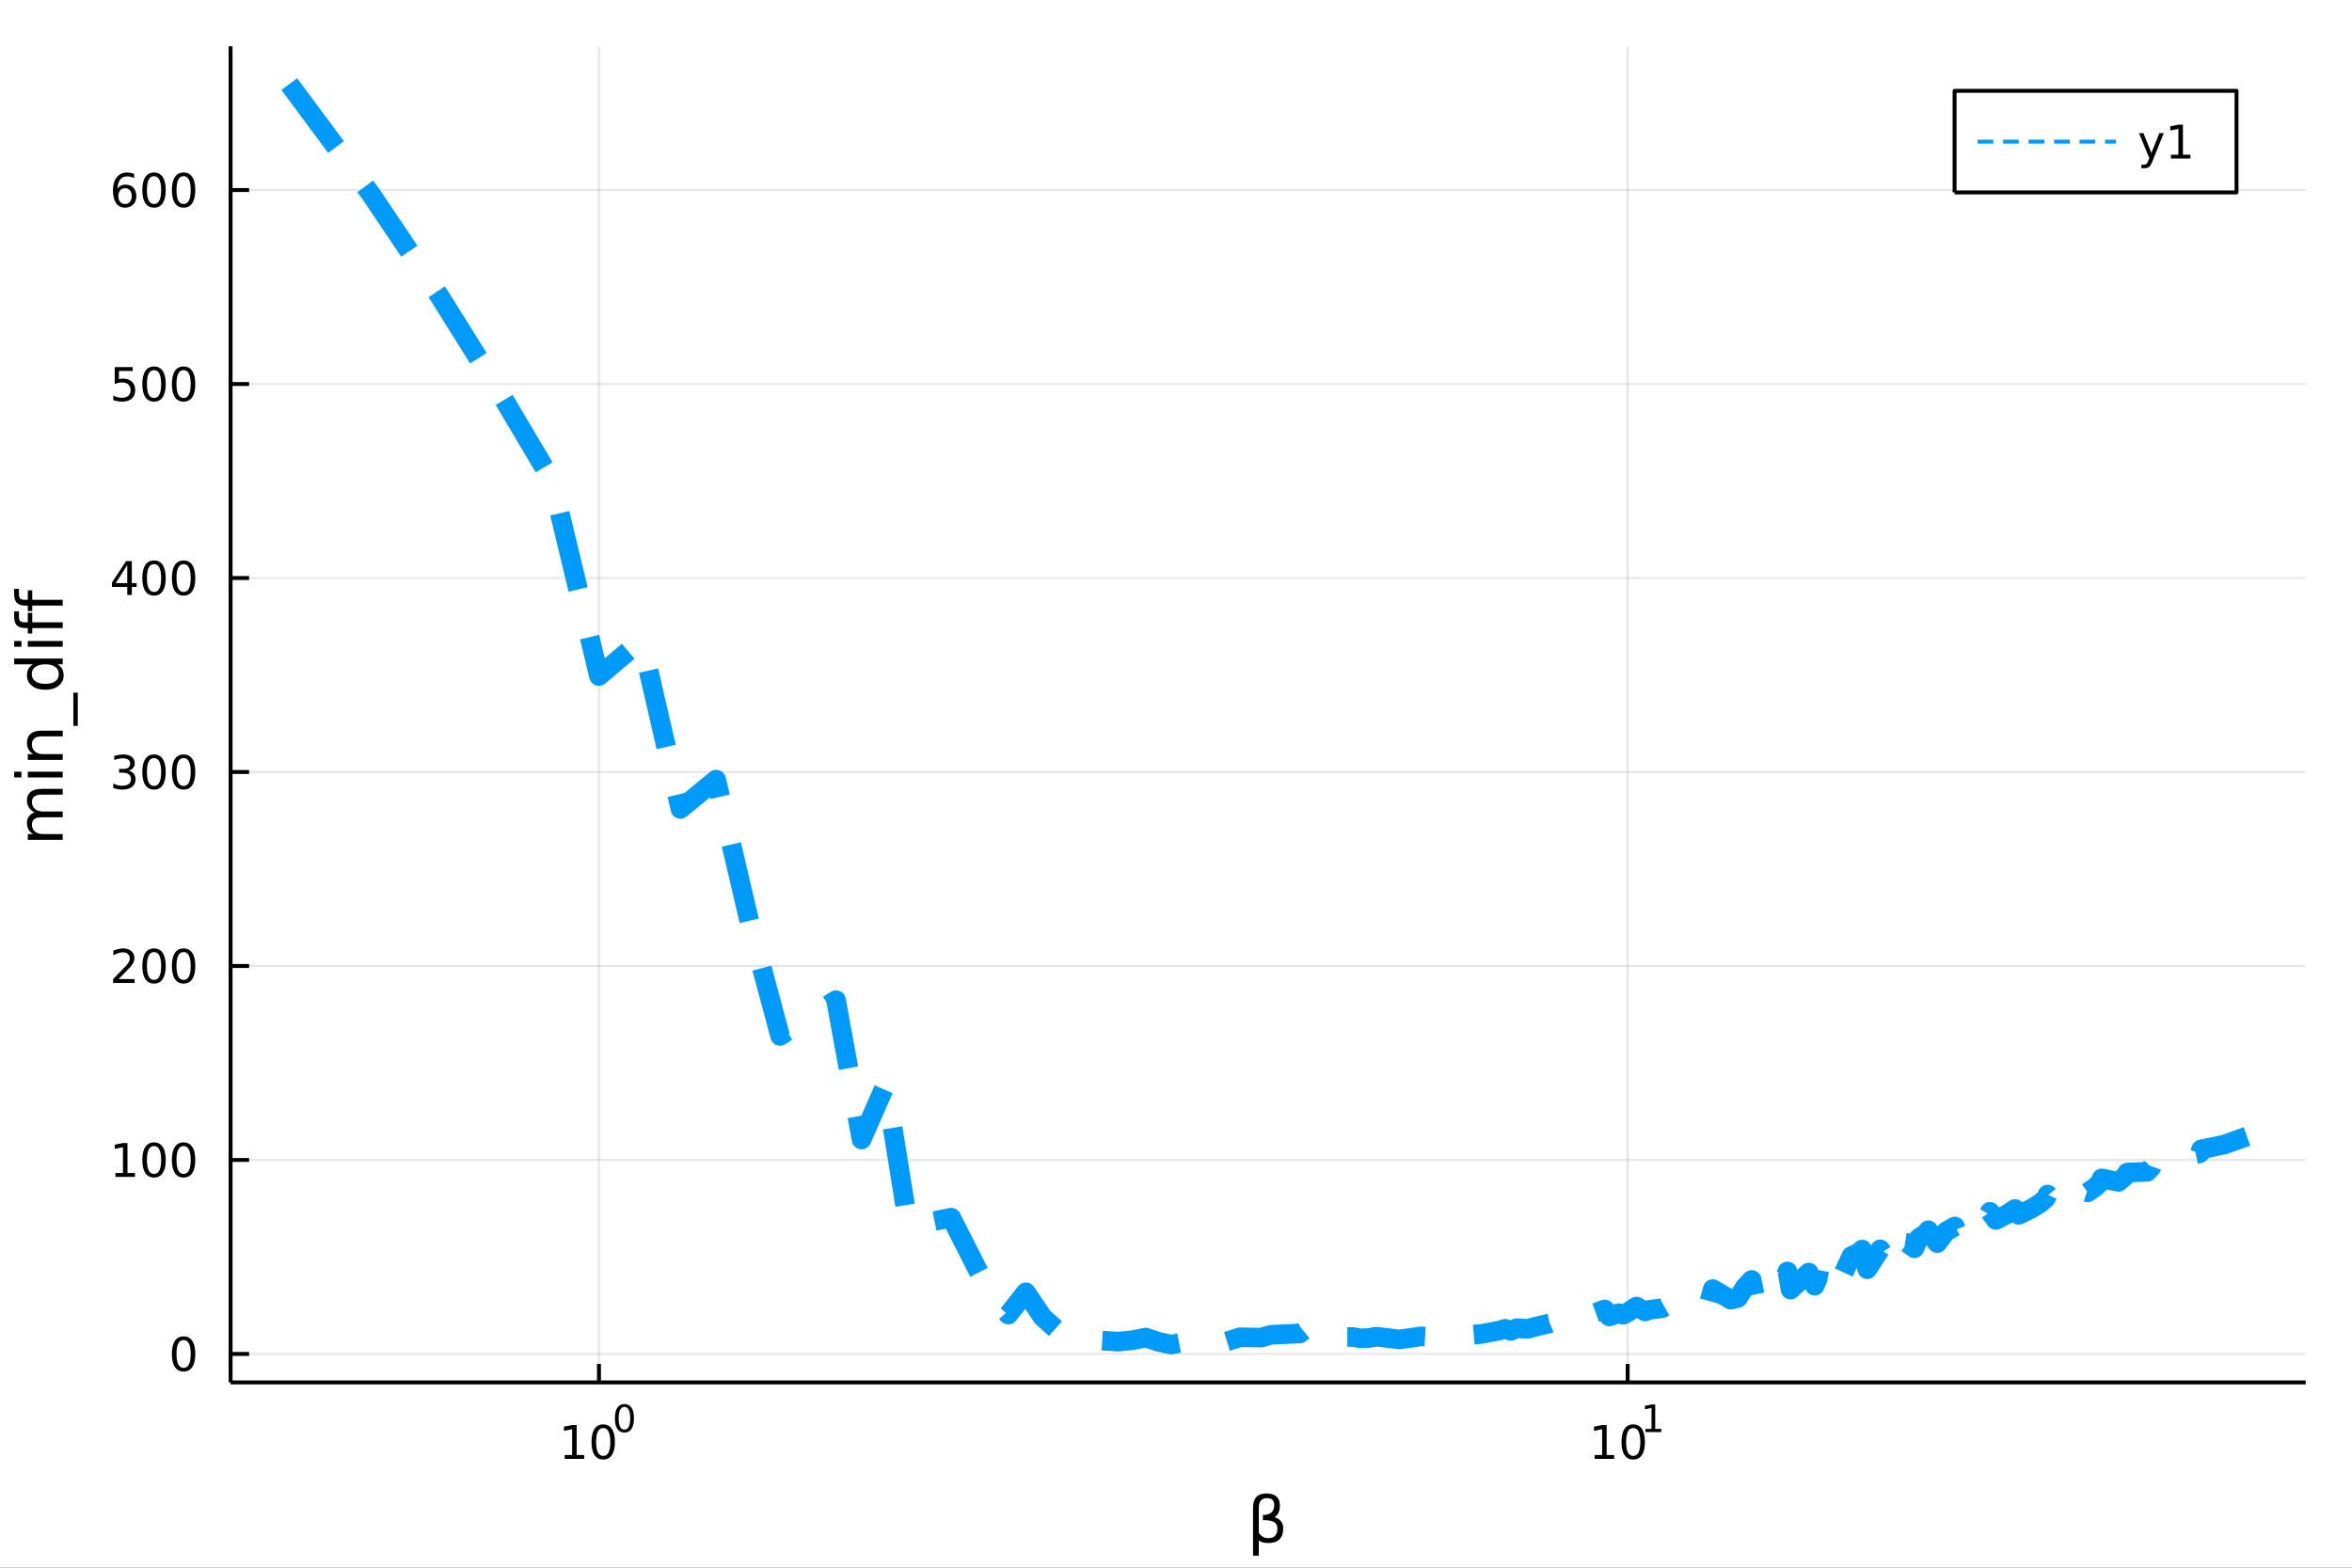 <?xml version="1.0" encoding="utf-8"?>
<svg xmlns="http://www.w3.org/2000/svg" xmlns:xlink="http://www.w3.org/1999/xlink" width="600" height="400" viewBox="0 0 2400 1600">
<rect x="0" y="0" width="2400" height="1600" fill="#333333" stroke="none"/>
<defs>
  <clipPath id="clip590">
    <rect x="0" y="0" width="2400" height="1600"/>
  </clipPath>
</defs>
<path clip-path="url(#clip590)" d="
M0 1600 L2400 1600 L2400 0 L0 0  Z
  " fill="#ffffff" fill-rule="evenodd" fill-opacity="1"/>
<defs>
  <clipPath id="clip591">
    <rect x="480" y="0" width="1681" height="1600"/>
  </clipPath>
</defs>
<path clip-path="url(#clip590)" d="
M235.283 1410.9 L2352.76 1410.9 L2352.76 47.244 L235.283 47.244  Z
  " fill="#ffffff" fill-rule="evenodd" fill-opacity="1"/>
<defs>
  <clipPath id="clip592">
    <rect x="235" y="47" width="2118" height="1365"/>
  </clipPath>
</defs>
<polyline clip-path="url(#clip592)" style="stroke:#000000; stroke-linecap:butt; stroke-linejoin:round; stroke-width:2; stroke-opacity:0.1; fill:none" points="
  611.193,1410.9 611.193,47.244 
  "/>
<polyline clip-path="url(#clip592)" style="stroke:#000000; stroke-linecap:butt; stroke-linejoin:round; stroke-width:2; stroke-opacity:0.1; fill:none" points="
  1660.86,1410.9 1660.86,47.244 
  "/>
<polyline clip-path="url(#clip590)" style="stroke:#000000; stroke-linecap:butt; stroke-linejoin:round; stroke-width:4; stroke-opacity:1; fill:none" points="
  235.283,1410.9 2352.76,1410.9 
  "/>
<polyline clip-path="url(#clip590)" style="stroke:#000000; stroke-linecap:butt; stroke-linejoin:round; stroke-width:4; stroke-opacity:1; fill:none" points="
  611.193,1410.9 611.193,1392 
  "/>
<polyline clip-path="url(#clip590)" style="stroke:#000000; stroke-linecap:butt; stroke-linejoin:round; stroke-width:4; stroke-opacity:1; fill:none" points="
  1660.86,1410.9 1660.86,1392 
  "/>
<path clip-path="url(#clip590)" d="M576.176 1485.02 L583.815 1485.02 L583.815 1458.66 L575.505 1460.32 L575.505 1456.06 L583.769 1454.4 L588.445 1454.4 L588.445 1485.02 L596.084 1485.02 L596.084 1488.96 L576.176 1488.96 L576.176 1485.02 Z" fill="#000000" fill-rule="evenodd" fill-opacity="1" /><path clip-path="url(#clip590)" d="M615.528 1457.48 Q611.917 1457.48 610.088 1461.04 Q608.283 1464.58 608.283 1471.71 Q608.283 1478.82 610.088 1482.38 Q611.917 1485.92 615.528 1485.92 Q619.162 1485.92 620.968 1482.38 Q622.796 1478.82 622.796 1471.71 Q622.796 1464.58 620.968 1461.04 Q619.162 1457.48 615.528 1457.48 M615.528 1453.77 Q621.338 1453.77 624.394 1458.38 Q627.472 1462.96 627.472 1471.71 Q627.472 1480.44 624.394 1485.04 Q621.338 1489.63 615.528 1489.63 Q609.718 1489.63 606.639 1485.04 Q603.584 1480.44 603.584 1471.71 Q603.584 1462.96 606.639 1458.38 Q609.718 1453.77 615.528 1453.77 Z" fill="#000000" fill-rule="evenodd" fill-opacity="1" /><path clip-path="url(#clip590)" d="M637.177 1435.97 Q634.243 1435.97 632.757 1438.86 Q631.29 1441.74 631.29 1447.53 Q631.29 1453.31 632.757 1456.2 Q634.243 1459.08 637.177 1459.08 Q640.13 1459.08 641.597 1456.2 Q643.083 1453.31 643.083 1447.53 Q643.083 1441.74 641.597 1438.86 Q640.13 1435.97 637.177 1435.97 M637.177 1432.96 Q641.898 1432.96 644.38 1436.7 Q646.882 1440.43 646.882 1447.53 Q646.882 1454.62 644.38 1458.37 Q641.898 1462.09 637.177 1462.09 Q632.456 1462.09 629.955 1458.37 Q627.472 1454.62 627.472 1447.53 Q627.472 1440.43 629.955 1436.7 Q632.456 1432.96 637.177 1432.96 Z" fill="#000000" fill-rule="evenodd" fill-opacity="1" /><path clip-path="url(#clip590)" d="M1627.19 1485.02 L1634.83 1485.02 L1634.83 1458.66 L1626.52 1460.32 L1626.52 1456.06 L1634.78 1454.4 L1639.46 1454.4 L1639.46 1485.02 L1647.1 1485.02 L1647.1 1488.96 L1627.19 1488.96 L1627.19 1485.02 Z" fill="#000000" fill-rule="evenodd" fill-opacity="1" /><path clip-path="url(#clip590)" d="M1666.54 1457.48 Q1662.93 1457.48 1661.1 1461.04 Q1659.3 1464.58 1659.3 1471.71 Q1659.3 1478.82 1661.1 1482.38 Q1662.93 1485.92 1666.54 1485.92 Q1670.18 1485.92 1671.98 1482.38 Q1673.81 1478.82 1673.81 1471.71 Q1673.81 1464.58 1671.98 1461.04 Q1670.18 1457.48 1666.54 1457.48 M1666.54 1453.77 Q1672.35 1453.77 1675.41 1458.38 Q1678.49 1462.96 1678.49 1471.71 Q1678.49 1480.44 1675.41 1485.04 Q1672.35 1489.63 1666.54 1489.63 Q1660.73 1489.63 1657.65 1485.04 Q1654.6 1480.44 1654.6 1471.71 Q1654.6 1462.96 1657.65 1458.38 Q1660.73 1453.77 1666.54 1453.77 Z" fill="#000000" fill-rule="evenodd" fill-opacity="1" /><path clip-path="url(#clip590)" d="M1679.03 1458.35 L1685.24 1458.35 L1685.24 1436.93 L1678.49 1438.28 L1678.49 1434.82 L1685.2 1433.47 L1689 1433.47 L1689 1458.35 L1695.21 1458.35 L1695.21 1461.55 L1679.03 1461.55 L1679.03 1458.35 Z" fill="#000000" fill-rule="evenodd" fill-opacity="1" /><path clip-path="url(#clip590)" d="M1284.5 1571.99 L1284.5 1587.74 L1278.61 1587.74 L1278.61 1538.76 Q1278.61 1524.25 1292.17 1524.25 Q1305.99 1524.25 1305.99 1536.5 Q1305.99 1545.22 1300.51 1548.4 Q1309.42 1551.27 1309.42 1559.77 Q1309.42 1574.85 1294.08 1574.85 Q1287.34 1574.85 1284.5 1571.99 M1284.5 1564.35 Q1288.04 1569.86 1294.31 1569.86 Q1303.47 1569.86 1303.47 1559.86 Q1303.47 1550.89 1288.7 1551.59 L1288.7 1546.18 Q1300.26 1546.18 1300.26 1535.99 Q1300.26 1529.02 1292.81 1529.02 Q1284.5 1529.02 1284.5 1538.95 L1284.5 1564.35 Z" fill="#000000" fill-rule="evenodd" fill-opacity="1" /><polyline clip-path="url(#clip592)" style="stroke:#000000; stroke-linecap:butt; stroke-linejoin:round; stroke-width:2; stroke-opacity:0.1; fill:none" points="
  235.283,1381.85 2352.76,1381.85 
  "/>
<polyline clip-path="url(#clip592)" style="stroke:#000000; stroke-linecap:butt; stroke-linejoin:round; stroke-width:2; stroke-opacity:0.1; fill:none" points="
  235.283,1183.87 2352.76,1183.87 
  "/>
<polyline clip-path="url(#clip592)" style="stroke:#000000; stroke-linecap:butt; stroke-linejoin:round; stroke-width:2; stroke-opacity:0.1; fill:none" points="
  235.283,985.885 2352.76,985.885 
  "/>
<polyline clip-path="url(#clip592)" style="stroke:#000000; stroke-linecap:butt; stroke-linejoin:round; stroke-width:2; stroke-opacity:0.1; fill:none" points="
  235.283,787.905 2352.76,787.905 
  "/>
<polyline clip-path="url(#clip592)" style="stroke:#000000; stroke-linecap:butt; stroke-linejoin:round; stroke-width:2; stroke-opacity:0.1; fill:none" points="
  235.283,589.925 2352.76,589.925 
  "/>
<polyline clip-path="url(#clip592)" style="stroke:#000000; stroke-linecap:butt; stroke-linejoin:round; stroke-width:2; stroke-opacity:0.1; fill:none" points="
  235.283,391.945 2352.76,391.945 
  "/>
<polyline clip-path="url(#clip592)" style="stroke:#000000; stroke-linecap:butt; stroke-linejoin:round; stroke-width:2; stroke-opacity:0.1; fill:none" points="
  235.283,193.965 2352.76,193.965 
  "/>
<polyline clip-path="url(#clip590)" style="stroke:#000000; stroke-linecap:butt; stroke-linejoin:round; stroke-width:4; stroke-opacity:1; fill:none" points="
  235.283,1410.9 235.283,47.244 
  "/>
<polyline clip-path="url(#clip590)" style="stroke:#000000; stroke-linecap:butt; stroke-linejoin:round; stroke-width:4; stroke-opacity:1; fill:none" points="
  235.283,1381.85 254.18,1381.85 
  "/>
<polyline clip-path="url(#clip590)" style="stroke:#000000; stroke-linecap:butt; stroke-linejoin:round; stroke-width:4; stroke-opacity:1; fill:none" points="
  235.283,1183.87 254.18,1183.87 
  "/>
<polyline clip-path="url(#clip590)" style="stroke:#000000; stroke-linecap:butt; stroke-linejoin:round; stroke-width:4; stroke-opacity:1; fill:none" points="
  235.283,985.885 254.18,985.885 
  "/>
<polyline clip-path="url(#clip590)" style="stroke:#000000; stroke-linecap:butt; stroke-linejoin:round; stroke-width:4; stroke-opacity:1; fill:none" points="
  235.283,787.905 254.18,787.905 
  "/>
<polyline clip-path="url(#clip590)" style="stroke:#000000; stroke-linecap:butt; stroke-linejoin:round; stroke-width:4; stroke-opacity:1; fill:none" points="
  235.283,589.925 254.18,589.925 
  "/>
<polyline clip-path="url(#clip590)" style="stroke:#000000; stroke-linecap:butt; stroke-linejoin:round; stroke-width:4; stroke-opacity:1; fill:none" points="
  235.283,391.945 254.18,391.945 
  "/>
<polyline clip-path="url(#clip590)" style="stroke:#000000; stroke-linecap:butt; stroke-linejoin:round; stroke-width:4; stroke-opacity:1; fill:none" points="
  235.283,193.965 254.18,193.965 
  "/>
<path clip-path="url(#clip590)" d="M187.338 1367.64 Q183.727 1367.64 181.899 1371.21 Q180.093 1374.75 180.093 1381.88 Q180.093 1388.99 181.899 1392.55 Q183.727 1396.09 187.338 1396.09 Q190.973 1396.09 192.778 1392.55 Q194.607 1388.99 194.607 1381.88 Q194.607 1374.75 192.778 1371.21 Q190.973 1367.64 187.338 1367.64 M187.338 1363.94 Q193.149 1363.94 196.204 1368.55 Q199.283 1373.13 199.283 1381.88 Q199.283 1390.61 196.204 1395.21 Q193.149 1399.8 187.338 1399.8 Q181.528 1399.8 178.45 1395.21 Q175.394 1390.61 175.394 1381.88 Q175.394 1373.13 178.45 1368.55 Q181.528 1363.94 187.338 1363.94 Z" fill="#000000" fill-rule="evenodd" fill-opacity="1" /><path clip-path="url(#clip590)" d="M117.825 1197.21 L125.464 1197.21 L125.464 1170.84 L117.154 1172.51 L117.154 1168.25 L125.418 1166.59 L130.093 1166.59 L130.093 1197.21 L137.732 1197.21 L137.732 1201.15 L117.825 1201.15 L117.825 1197.21 Z" fill="#000000" fill-rule="evenodd" fill-opacity="1" /><path clip-path="url(#clip590)" d="M157.177 1169.66 Q153.566 1169.66 151.737 1173.23 Q149.931 1176.77 149.931 1183.9 Q149.931 1191.01 151.737 1194.57 Q153.566 1198.11 157.177 1198.11 Q160.811 1198.11 162.616 1194.57 Q164.445 1191.01 164.445 1183.9 Q164.445 1176.77 162.616 1173.23 Q160.811 1169.66 157.177 1169.66 M157.177 1165.96 Q162.987 1165.96 166.042 1170.57 Q169.121 1175.15 169.121 1183.9 Q169.121 1192.63 166.042 1197.23 Q162.987 1201.82 157.177 1201.82 Q151.366 1201.82 148.288 1197.23 Q145.232 1192.63 145.232 1183.9 Q145.232 1175.15 148.288 1170.57 Q151.366 1165.96 157.177 1165.96 Z" fill="#000000" fill-rule="evenodd" fill-opacity="1" /><path clip-path="url(#clip590)" d="M187.338 1169.66 Q183.727 1169.66 181.899 1173.23 Q180.093 1176.77 180.093 1183.9 Q180.093 1191.01 181.899 1194.57 Q183.727 1198.11 187.338 1198.11 Q190.973 1198.11 192.778 1194.57 Q194.607 1191.01 194.607 1183.9 Q194.607 1176.77 192.778 1173.23 Q190.973 1169.66 187.338 1169.66 M187.338 1165.96 Q193.149 1165.96 196.204 1170.57 Q199.283 1175.15 199.283 1183.9 Q199.283 1192.63 196.204 1197.23 Q193.149 1201.82 187.338 1201.82 Q181.528 1201.82 178.45 1197.23 Q175.394 1192.63 175.394 1183.9 Q175.394 1175.15 178.45 1170.57 Q181.528 1165.96 187.338 1165.96 Z" fill="#000000" fill-rule="evenodd" fill-opacity="1" /><path clip-path="url(#clip590)" d="M121.043 999.23 L137.362 999.23 L137.362 1003.17 L115.418 1003.17 L115.418 999.23 Q118.08 996.476 122.663 991.846 Q127.269 987.193 128.45 985.851 Q130.695 983.328 131.575 981.591 Q132.478 979.832 132.478 978.142 Q132.478 975.388 130.533 973.652 Q128.612 971.916 125.51 971.916 Q123.311 971.916 120.857 972.679 Q118.427 973.443 115.649 974.994 L115.649 970.272 Q118.473 969.138 120.927 968.559 Q123.38 967.98 125.418 967.98 Q130.788 967.98 133.982 970.666 Q137.177 973.351 137.177 977.841 Q137.177 979.971 136.367 981.892 Q135.579 983.791 133.473 986.383 Q132.894 987.054 129.792 990.272 Q126.691 993.466 121.043 999.23 Z" fill="#000000" fill-rule="evenodd" fill-opacity="1" /><path clip-path="url(#clip590)" d="M157.177 971.684 Q153.566 971.684 151.737 975.249 Q149.931 978.791 149.931 985.92 Q149.931 993.027 151.737 996.591 Q153.566 1000.13 157.177 1000.13 Q160.811 1000.13 162.616 996.591 Q164.445 993.027 164.445 985.92 Q164.445 978.791 162.616 975.249 Q160.811 971.684 157.177 971.684 M157.177 967.98 Q162.987 967.98 166.042 972.587 Q169.121 977.17 169.121 985.92 Q169.121 994.647 166.042 999.253 Q162.987 1003.84 157.177 1003.84 Q151.366 1003.84 148.288 999.253 Q145.232 994.647 145.232 985.92 Q145.232 977.17 148.288 972.587 Q151.366 967.98 157.177 967.98 Z" fill="#000000" fill-rule="evenodd" fill-opacity="1" /><path clip-path="url(#clip590)" d="M187.338 971.684 Q183.727 971.684 181.899 975.249 Q180.093 978.791 180.093 985.92 Q180.093 993.027 181.899 996.591 Q183.727 1000.13 187.338 1000.13 Q190.973 1000.13 192.778 996.591 Q194.607 993.027 194.607 985.92 Q194.607 978.791 192.778 975.249 Q190.973 971.684 187.338 971.684 M187.338 967.98 Q193.149 967.98 196.204 972.587 Q199.283 977.17 199.283 985.92 Q199.283 994.647 196.204 999.253 Q193.149 1003.84 187.338 1003.84 Q181.528 1003.84 178.45 999.253 Q175.394 994.647 175.394 985.92 Q175.394 977.17 178.45 972.587 Q181.528 967.98 187.338 967.98 Z" fill="#000000" fill-rule="evenodd" fill-opacity="1" /><path clip-path="url(#clip590)" d="M131.181 786.551 Q134.538 787.269 136.413 789.537 Q138.311 791.806 138.311 795.139 Q138.311 800.255 134.792 803.056 Q131.274 805.857 124.793 805.857 Q122.617 805.857 120.302 805.417 Q118.01 805 115.556 804.144 L115.556 799.63 Q117.501 800.764 119.816 801.343 Q122.13 801.922 124.654 801.922 Q129.052 801.922 131.343 800.185 Q133.658 798.449 133.658 795.139 Q133.658 792.084 131.505 790.371 Q129.376 788.635 125.556 788.635 L121.529 788.635 L121.529 784.792 L125.742 784.792 Q129.191 784.792 131.019 783.426 Q132.848 782.037 132.848 779.445 Q132.848 776.783 130.95 775.371 Q129.075 773.936 125.556 773.936 Q123.635 773.936 121.436 774.352 Q119.237 774.769 116.598 775.649 L116.598 771.482 Q119.26 770.741 121.575 770.371 Q123.913 770 125.973 770 Q131.297 770 134.399 772.431 Q137.501 774.838 137.501 778.959 Q137.501 781.829 135.857 783.82 Q134.214 785.787 131.181 786.551 Z" fill="#000000" fill-rule="evenodd" fill-opacity="1" /><path clip-path="url(#clip590)" d="M157.177 773.704 Q153.566 773.704 151.737 777.269 Q149.931 780.811 149.931 787.94 Q149.931 795.047 151.737 798.611 Q153.566 802.153 157.177 802.153 Q160.811 802.153 162.616 798.611 Q164.445 795.047 164.445 787.94 Q164.445 780.811 162.616 777.269 Q160.811 773.704 157.177 773.704 M157.177 770 Q162.987 770 166.042 774.607 Q169.121 779.19 169.121 787.94 Q169.121 796.667 166.042 801.273 Q162.987 805.857 157.177 805.857 Q151.366 805.857 148.288 801.273 Q145.232 796.667 145.232 787.94 Q145.232 779.19 148.288 774.607 Q151.366 770 157.177 770 Z" fill="#000000" fill-rule="evenodd" fill-opacity="1" /><path clip-path="url(#clip590)" d="M187.338 773.704 Q183.727 773.704 181.899 777.269 Q180.093 780.811 180.093 787.94 Q180.093 795.047 181.899 798.611 Q183.727 802.153 187.338 802.153 Q190.973 802.153 192.778 798.611 Q194.607 795.047 194.607 787.94 Q194.607 780.811 192.778 777.269 Q190.973 773.704 187.338 773.704 M187.338 770 Q193.149 770 196.204 774.607 Q199.283 779.19 199.283 787.94 Q199.283 796.667 196.204 801.273 Q193.149 805.857 187.338 805.857 Q181.528 805.857 178.45 801.273 Q175.394 796.667 175.394 787.94 Q175.394 779.19 178.45 774.607 Q181.528 770 187.338 770 Z" fill="#000000" fill-rule="evenodd" fill-opacity="1" /><path clip-path="url(#clip590)" d="M129.862 576.719 L118.056 595.168 L129.862 595.168 L129.862 576.719 M128.635 572.645 L134.515 572.645 L134.515 595.168 L139.445 595.168 L139.445 599.057 L134.515 599.057 L134.515 607.205 L129.862 607.205 L129.862 599.057 L114.26 599.057 L114.26 594.543 L128.635 572.645 Z" fill="#000000" fill-rule="evenodd" fill-opacity="1" /><path clip-path="url(#clip590)" d="M157.177 575.724 Q153.566 575.724 151.737 579.289 Q149.931 582.83 149.931 589.96 Q149.931 597.067 151.737 600.631 Q153.566 604.173 157.177 604.173 Q160.811 604.173 162.616 600.631 Q164.445 597.067 164.445 589.96 Q164.445 582.83 162.616 579.289 Q160.811 575.724 157.177 575.724 M157.177 572.02 Q162.987 572.02 166.042 576.627 Q169.121 581.21 169.121 589.96 Q169.121 598.687 166.042 603.293 Q162.987 607.877 157.177 607.877 Q151.366 607.877 148.288 603.293 Q145.232 598.687 145.232 589.96 Q145.232 581.21 148.288 576.627 Q151.366 572.02 157.177 572.02 Z" fill="#000000" fill-rule="evenodd" fill-opacity="1" /><path clip-path="url(#clip590)" d="M187.338 575.724 Q183.727 575.724 181.899 579.289 Q180.093 582.83 180.093 589.96 Q180.093 597.067 181.899 600.631 Q183.727 604.173 187.338 604.173 Q190.973 604.173 192.778 600.631 Q194.607 597.067 194.607 589.96 Q194.607 582.83 192.778 579.289 Q190.973 575.724 187.338 575.724 M187.338 572.02 Q193.149 572.02 196.204 576.627 Q199.283 581.21 199.283 589.96 Q199.283 598.687 196.204 603.293 Q193.149 607.877 187.338 607.877 Q181.528 607.877 178.45 603.293 Q175.394 598.687 175.394 589.96 Q175.394 581.21 178.45 576.627 Q181.528 572.02 187.338 572.02 Z" fill="#000000" fill-rule="evenodd" fill-opacity="1" /><path clip-path="url(#clip590)" d="M117.061 374.665 L135.417 374.665 L135.417 378.6 L121.343 378.6 L121.343 387.073 Q122.362 386.725 123.38 386.563 Q124.399 386.378 125.418 386.378 Q131.205 386.378 134.584 389.55 Q137.964 392.721 137.964 398.137 Q137.964 403.716 134.492 406.818 Q131.019 409.897 124.7 409.897 Q122.524 409.897 120.255 409.526 Q118.01 409.156 115.603 408.415 L115.603 403.716 Q117.686 404.85 119.908 405.406 Q122.13 405.961 124.607 405.961 Q128.612 405.961 130.95 403.855 Q133.288 401.749 133.288 398.137 Q133.288 394.526 130.95 392.42 Q128.612 390.313 124.607 390.313 Q122.732 390.313 120.857 390.73 Q119.006 391.147 117.061 392.026 L117.061 374.665 Z" fill="#000000" fill-rule="evenodd" fill-opacity="1" /><path clip-path="url(#clip590)" d="M157.177 377.744 Q153.566 377.744 151.737 381.309 Q149.931 384.85 149.931 391.98 Q149.931 399.086 151.737 402.651 Q153.566 406.193 157.177 406.193 Q160.811 406.193 162.616 402.651 Q164.445 399.086 164.445 391.98 Q164.445 384.85 162.616 381.309 Q160.811 377.744 157.177 377.744 M157.177 374.04 Q162.987 374.04 166.042 378.647 Q169.121 383.23 169.121 391.98 Q169.121 400.707 166.042 405.313 Q162.987 409.897 157.177 409.897 Q151.366 409.897 148.288 405.313 Q145.232 400.707 145.232 391.98 Q145.232 383.23 148.288 378.647 Q151.366 374.04 157.177 374.04 Z" fill="#000000" fill-rule="evenodd" fill-opacity="1" /><path clip-path="url(#clip590)" d="M187.338 377.744 Q183.727 377.744 181.899 381.309 Q180.093 384.85 180.093 391.98 Q180.093 399.086 181.899 402.651 Q183.727 406.193 187.338 406.193 Q190.973 406.193 192.778 402.651 Q194.607 399.086 194.607 391.98 Q194.607 384.85 192.778 381.309 Q190.973 377.744 187.338 377.744 M187.338 374.04 Q193.149 374.04 196.204 378.647 Q199.283 383.23 199.283 391.98 Q199.283 400.707 196.204 405.313 Q193.149 409.897 187.338 409.897 Q181.528 409.897 178.45 405.313 Q175.394 400.707 175.394 391.98 Q175.394 383.23 178.45 378.647 Q181.528 374.04 187.338 374.04 Z" fill="#000000" fill-rule="evenodd" fill-opacity="1" /><path clip-path="url(#clip590)" d="M127.593 192.102 Q124.445 192.102 122.593 194.255 Q120.765 196.407 120.765 200.157 Q120.765 203.884 122.593 206.06 Q124.445 208.213 127.593 208.213 Q130.742 208.213 132.57 206.06 Q134.422 203.884 134.422 200.157 Q134.422 196.407 132.57 194.255 Q130.742 192.102 127.593 192.102 M136.876 177.449 L136.876 181.708 Q135.117 180.875 133.311 180.435 Q131.529 179.995 129.769 179.995 Q125.14 179.995 122.686 183.12 Q120.255 186.245 119.908 192.565 Q121.274 190.551 123.334 189.486 Q125.394 188.398 127.871 188.398 Q133.08 188.398 136.089 191.569 Q139.121 194.718 139.121 200.157 Q139.121 205.481 135.973 208.699 Q132.825 211.917 127.593 211.917 Q121.598 211.917 118.427 207.333 Q115.256 202.727 115.256 194 Q115.256 185.806 119.144 180.945 Q123.033 176.06 129.584 176.06 Q131.343 176.06 133.126 176.408 Q134.931 176.755 136.876 177.449 Z" fill="#000000" fill-rule="evenodd" fill-opacity="1" /><path clip-path="url(#clip590)" d="M157.177 179.764 Q153.566 179.764 151.737 183.329 Q149.931 186.87 149.931 194 Q149.931 201.106 151.737 204.671 Q153.566 208.213 157.177 208.213 Q160.811 208.213 162.616 204.671 Q164.445 201.106 164.445 194 Q164.445 186.87 162.616 183.329 Q160.811 179.764 157.177 179.764 M157.177 176.06 Q162.987 176.06 166.042 180.667 Q169.121 185.25 169.121 194 Q169.121 202.727 166.042 207.333 Q162.987 211.917 157.177 211.917 Q151.366 211.917 148.288 207.333 Q145.232 202.727 145.232 194 Q145.232 185.25 148.288 180.667 Q151.366 176.06 157.177 176.06 Z" fill="#000000" fill-rule="evenodd" fill-opacity="1" /><path clip-path="url(#clip590)" d="M187.338 179.764 Q183.727 179.764 181.899 183.329 Q180.093 186.87 180.093 194 Q180.093 201.106 181.899 204.671 Q183.727 208.213 187.338 208.213 Q190.973 208.213 192.778 204.671 Q194.607 201.106 194.607 194 Q194.607 186.87 192.778 183.329 Q190.973 179.764 187.338 179.764 M187.338 176.06 Q193.149 176.06 196.204 180.667 Q199.283 185.25 199.283 194 Q199.283 202.727 196.204 207.333 Q193.149 211.917 187.338 211.917 Q181.528 211.917 178.45 207.333 Q175.394 202.727 175.394 194 Q175.394 185.25 178.45 180.667 Q181.528 176.06 187.338 176.06 Z" fill="#000000" fill-rule="evenodd" fill-opacity="1" /><path clip-path="url(#clip590)" d="M35.199 829.203 Q31.253 827.007 29.375 823.951 Q27.497 820.896 27.497 816.758 Q27.497 811.188 31.412 808.164 Q35.295 805.141 42.488 805.141 L64.004 805.141 L64.004 811.029 L42.679 811.029 Q37.555 811.029 35.072 812.843 Q32.589 814.657 32.589 818.381 Q32.589 822.933 35.613 825.574 Q38.637 828.216 43.857 828.216 L64.004 828.216 L64.004 834.105 L42.679 834.105 Q37.523 834.105 35.072 835.919 Q32.589 837.733 32.589 841.521 Q32.589 846.008 35.645 848.65 Q38.669 851.292 43.857 851.292 L64.004 851.292 L64.004 857.18 L28.356 857.18 L28.356 851.292 L33.894 851.292 Q30.616 849.287 29.056 846.486 Q27.497 843.685 27.497 839.834 Q27.497 835.951 29.47 833.245 Q31.444 830.508 35.199 829.203 Z" fill="#000000" fill-rule="evenodd" fill-opacity="1" /><path clip-path="url(#clip590)" d="M28.356 793.459 L28.356 787.603 L64.004 787.603 L64.004 793.459 L28.356 793.459 M14.479 793.459 L14.479 787.603 L21.895 787.603 L21.895 793.459 L14.479 793.459 Z" fill="#000000" fill-rule="evenodd" fill-opacity="1" /><path clip-path="url(#clip590)" d="M42.488 745.717 L64.004 745.717 L64.004 751.573 L42.679 751.573 Q37.618 751.573 35.104 753.547 Q32.589 755.52 32.589 759.467 Q32.589 764.209 35.613 766.946 Q38.637 769.684 43.857 769.684 L64.004 769.684 L64.004 775.572 L28.356 775.572 L28.356 769.684 L33.894 769.684 Q30.68 767.583 29.088 764.75 Q27.497 761.886 27.497 758.162 Q27.497 752.019 31.316 748.868 Q35.104 745.717 42.488 745.717 Z" fill="#000000" fill-rule="evenodd" fill-opacity="1" /><path clip-path="url(#clip590)" d="M74.826 706.95 L79.377 706.95 L79.377 740.815 L74.826 740.815 L74.826 706.95 Z" fill="#000000" fill-rule="evenodd" fill-opacity="1" /><path clip-path="url(#clip590)" d="M33.767 677.986 L14.479 677.986 L14.479 672.129 L64.004 672.129 L64.004 677.986 L58.657 677.986 Q61.84 679.832 63.399 682.664 Q64.927 685.465 64.927 689.412 Q64.927 695.873 59.771 699.947 Q54.615 703.989 46.212 703.989 Q37.809 703.989 32.653 699.947 Q27.497 695.873 27.497 689.412 Q27.497 685.465 29.056 682.664 Q30.584 679.832 33.767 677.986 M46.212 697.942 Q52.673 697.942 56.365 695.3 Q60.026 692.627 60.026 687.98 Q60.026 683.333 56.365 680.659 Q52.673 677.986 46.212 677.986 Q39.751 677.986 36.09 680.659 Q32.398 683.333 32.398 687.98 Q32.398 692.627 36.09 695.3 Q39.751 697.942 46.212 697.942 Z" fill="#000000" fill-rule="evenodd" fill-opacity="1" /><path clip-path="url(#clip590)" d="M28.356 660.066 L28.356 654.21 L64.004 654.21 L64.004 660.066 L28.356 660.066 M14.479 660.066 L14.479 654.21 L21.895 654.21 L21.895 660.066 L14.479 660.066 Z" fill="#000000" fill-rule="evenodd" fill-opacity="1" /><path clip-path="url(#clip590)" d="M14.479 623.909 L19.349 623.909 L19.349 629.511 Q19.349 632.662 20.622 633.903 Q21.895 635.113 25.205 635.113 L28.356 635.113 L28.356 625.468 L32.908 625.468 L32.908 635.113 L64.004 635.113 L64.004 641.001 L32.908 641.001 L32.908 646.603 L28.356 646.603 L28.356 641.001 L25.874 641.001 Q19.922 641.001 17.216 638.232 Q14.479 635.463 14.479 629.447 L14.479 623.909 Z" fill="#000000" fill-rule="evenodd" fill-opacity="1" /><path clip-path="url(#clip590)" d="M14.479 600.961 L19.349 600.961 L19.349 606.562 Q19.349 609.713 20.622 610.955 Q21.895 612.164 25.205 612.164 L28.356 612.164 L28.356 602.52 L32.908 602.52 L32.908 612.164 L64.004 612.164 L64.004 618.052 L32.908 618.052 L32.908 623.654 L28.356 623.654 L28.356 618.052 L25.874 618.052 Q19.922 618.052 17.216 615.283 Q14.479 612.514 14.479 606.499 L14.479 600.961 Z" fill="#000000" fill-rule="evenodd" fill-opacity="1" /><polyline clip-path="url(#clip592)" style="stroke:#009af9; stroke-linecap:butt; stroke-linejoin:round; stroke-width:20; stroke-opacity:1; fill:none" stroke-dasharray="80, 50" points="
  295.211,85.838 378.325,197.861 448.598,302.36 509.47,399.752 563.163,490.431 611.193,689.969 654.642,653.102 694.308,825.595 730.796,795.697 764.58,940.031 
  796.031,1057.27 825.452,1037.88 853.089,1020.75 879.145,1162.98 903.793,1106.91 927.176,1252.59 949.417,1247 970.624,1242.76 1010.29,1320.87 1028.9,1341.66 
  1046.78,1318.92 1063.98,1344.36 1080.56,1359.14 1112.01,1367.61 1141.43,1369.27 1155.46,1367.85 1169.07,1365.12 1182.29,1369.55 1195.13,1372.3 1219.77,1367.52 
  1231.62,1369.43 1243.16,1371.81 1265.4,1364.82 1286.61,1365.19 1296.85,1362.27 1326.27,1361.01 1335.67,1353.33 1344.88,1361.53 1353.91,1363.65 1362.76,1364.46 
  1379.97,1364.5 1388.33,1365.93 1396.54,1365.61 1404.61,1364.23 1428,1367.05 1450.24,1363.92 1457.42,1364.29 1464.48,1364.8 1471.44,1365.21 1485.05,1362.51 
  1498.27,1362.61 1511.11,1361.49 1529.72,1358.09 1535.76,1356.19 1541.72,1358.36 1547.6,1355.56 1559.14,1356.23 1564.8,1354.58 1581.38,1350.63 1586.78,1348.38 
  1602.59,1348.64 1612.83,1348.58 1617.87,1343.61 1637.48,1336.43 1642.25,1343.57 1651.65,1340.25 1656.28,1341.89 1660.86,1339.47 1669.89,1333.45 1678.74,1338.53 
  1683.1,1336.81 1695.95,1335.2 1704.31,1330.44 1712.53,1333.82 1720.59,1328.76 1732.44,1328.76 1740.16,1329.88 1743.98,1329.19 1747.76,1315.63 1766.22,1326.5 
  1773.4,1324.69 1780.47,1313.82 1787.43,1306.32 1790.87,1323.22 1797.67,1316.48 1801.03,1320.35 1814.25,1320.15 1823.91,1297.62 1827.09,1316.18 1845.7,1298.82 
  1851.74,1312.21 1854.73,1305.34 1857.7,1289.53 1863.58,1286.48 1875.12,1308.43 1880.78,1300.21 1889.15,1282.03 1897.36,1278.12 1900.07,1275.31 1902.76,1285.59 
  1905.43,1295.38 1918.57,1275.08 1928.82,1290.82 1933.85,1266.75 1946.21,1268.64 1953.46,1273.98 1958.24,1263.31 1965.3,1258.92 1967.64,1255.61 1972.26,1262.66 
  1976.85,1268.72 1985.87,1256.76 1994.72,1251.73 1996.91,1257.1 1999.09,1247.7 2011.93,1250.71 2020.29,1251.93 2022.36,1245.13 2028.51,1240.47 2030.54,1236.84 
  2036.58,1245.1 2048.42,1239.04 2056.14,1233.85 2059.96,1239.91 2073.07,1233.43 2082.2,1227.77 2087.6,1223 2089.38,1219.18 2096.45,1228.23 2106.85,1222.17 
  2113.65,1216.94 2117.02,1212.6 2130.23,1216.99 2138.3,1211.38 2143.07,1206.59 2144.65,1202.67 2161.68,1206.25 2167.72,1201.08 2170.71,1196.72 2191.1,1196 
  2195.36,1191.27 2196.77,1187.32 2218.74,1186.25 2221.41,1181.94 2244.8,1177 2246.06,1173.08 2269.44,1168.21 2292.83,1159.87 
  "/>
<path clip-path="url(#clip590)" d="
M1994.47 196.379 L2282.17 196.379 L2282.17 92.699 L1994.47 92.699  Z
  " fill="#ffffff" fill-rule="evenodd" fill-opacity="1"/>
<polyline clip-path="url(#clip590)" style="stroke:#000000; stroke-linecap:butt; stroke-linejoin:round; stroke-width:4; stroke-opacity:1; fill:none" points="
  1994.47,196.379 2282.17,196.379 2282.17,92.699 1994.47,92.699 1994.47,196.379 
  "/>
<polyline clip-path="url(#clip590)" style="stroke:#009af9; stroke-linecap:butt; stroke-linejoin:round; stroke-width:4; stroke-opacity:1; fill:none" stroke-dasharray="16, 10" points="
  2018,144.539 2159.16,144.539 
  "/>
<path clip-path="url(#clip590)" d="M2196.53 164.227 Q2194.73 168.856 2193.01 170.268 Q2191.3 171.68 2188.43 171.68 L2185.03 171.68 L2185.03 168.115 L2187.53 168.115 Q2189.29 168.115 2190.26 167.282 Q2191.23 166.449 2192.41 163.347 L2193.17 161.403 L2182.69 135.893 L2187.2 135.893 L2195.3 156.171 L2203.41 135.893 L2207.92 135.893 L2196.53 164.227 Z" fill="#000000" fill-rule="evenodd" fill-opacity="1" /><path clip-path="url(#clip590)" d="M2215.21 157.884 L2222.85 157.884 L2222.85 131.518 L2214.54 133.185 L2214.54 128.926 L2222.8 127.259 L2227.48 127.259 L2227.48 157.884 L2235.12 157.884 L2235.12 161.819 L2215.21 161.819 L2215.21 157.884 Z" fill="#000000" fill-rule="evenodd" fill-opacity="1" /></svg>

